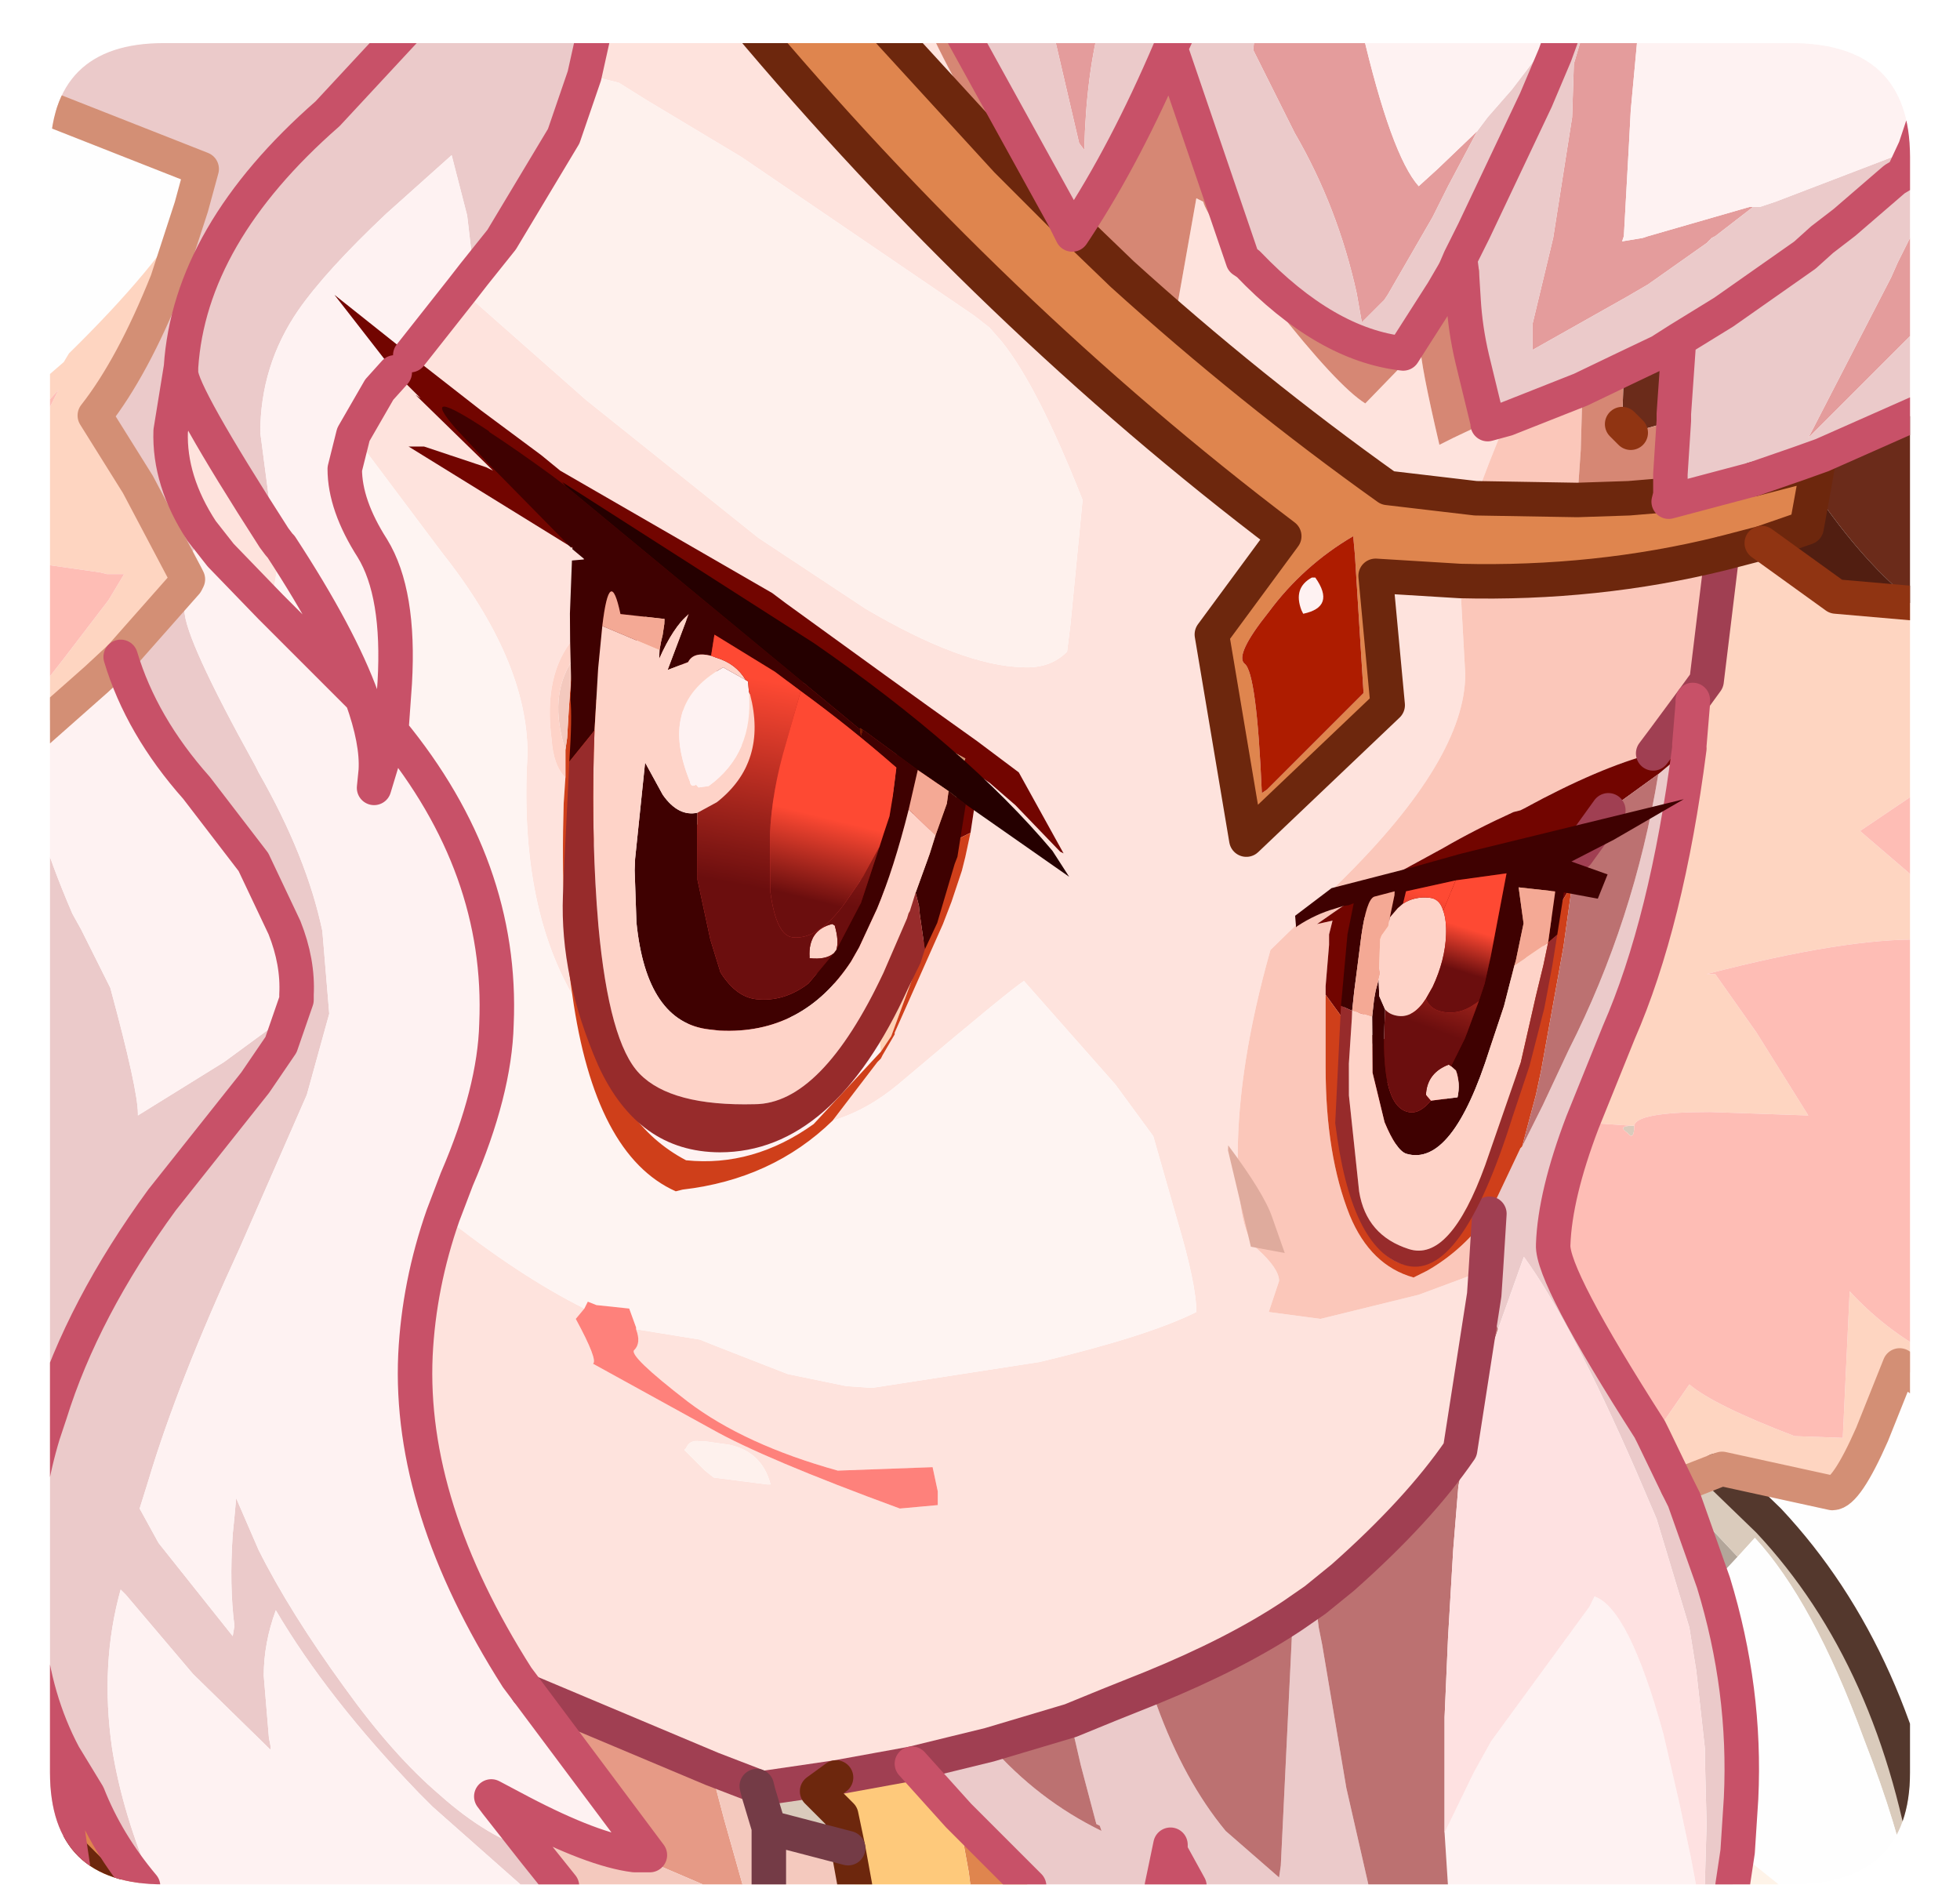 <?xml version="1.0" encoding="UTF-8" standalone="no"?>
<svg xmlns:ffdec="https://www.free-decompiler.com/flash" xmlns:xlink="http://www.w3.org/1999/xlink" ffdec:objectType="frame" height="55.2px" width="56.85px" xmlns="http://www.w3.org/2000/svg">
  <g transform="matrix(1.0, 0.0, 0.0, 1.0, 1.45, 1.25)">
    <clipPath id="clipPath0" transform="matrix(1.0, 0.0, 0.0, 1.0, 0.0, 0.0)">
      <path d="M50.5 0.0 Q53.95 0.0 53.95 3.3 L53.95 50.15 Q53.95 53.4 50.5 53.4 L3.3 53.4 Q0.0 53.4 0.0 50.15 L0.0 3.3 Q0.0 0.0 3.3 0.0 L50.5 0.0" fill="#000000" fill-rule="evenodd" stroke="none"/>
    </clipPath>
    <g clip-path="url(#clipPath0)">
      <use ffdec:characterId="4" height="55.2" transform="matrix(1.0, 0.0, 0.0, 1.0, -1.45, -1.25)" width="56.85" xlink:href="#shape1"/>
      <filter id="filter0">
        <feConvolveMatrix divisor="25.0" in="SourceGraphic" kernelMatrix="1 1 1 1 1 1 1 1 1 1 1 1 1 1 1 1 1 1 1 1 1 1 1 1 1" order="5 5" result="filterResult0"/>
      </filter>
      <use ffdec:characterId="6" filter="url(#filter0)" height="29.7" style="mix-blend-mode: hard-light" transform="matrix(-0.73, -0.081, -0.028, 0.732, 47.669, 14.572)" width="49.7" xlink:href="#sprite0"/>
    </g>
    <use ffdec:characterId="7" height="53.4" transform="matrix(1.0, 0.0, 0.0, 1.0, 0.0, 0.0)" width="53.95" xlink:href="#shape3"/>
  </g>
  <defs>
    <g id="shape1" transform="matrix(1.0, 0.0, 0.0, 1.0, 1.45, 1.25)">
      <path d="M29.0 -0.75 L30.5 -0.75 Q30.05 0.9 30.0 3.1 L29.85 2.9 29.0 -0.75 M35.0 -0.75 L38.0 -0.75 38.05 -0.4 Q38.9 3.25 39.7 4.15 L40.25 3.65 41.4 2.55 40.55 4.15 40.1 5.05 38.8 7.3 38.7 7.45 38.05 8.1 37.9 7.25 Q37.35 4.75 36.1 2.6 L34.9 0.2 35.0 -0.75 M44.6 -0.75 L46.1 -0.75 45.85 1.95 45.8 2.9 45.65 5.6 45.6 5.75 46.2 5.65 46.35 5.6 49.3 4.75 49.4 4.75 48.3 5.6 48.2 5.65 48.05 5.8 46.35 7.0 45.75 7.35 43.0 8.9 43.0 8.15 43.6 5.65 44.15 2.15 44.2 0.6 44.6 -0.75 M54.9 3.75 L54.9 7.55 54.8 7.65 51.0 11.45 53.4 6.8 53.6 6.35 54.55 4.45 54.9 3.75" fill="#e59d9d" fill-rule="evenodd" stroke="none"/>
      <path d="M15.85 -0.75 L20.1 -0.75 Q27.35 7.9 35.8 14.3 L33.7 17.15 34.7 23.1 38.8 19.2 38.45 15.45 40.9 15.6 41.05 18.3 Q41.05 20.75 37.45 24.3 L35.4 26.3 Q34.45 29.65 34.45 32.3 34.45 34.5 35.05 35.0 35.65 35.55 35.65 35.9 L35.35 36.8 36.85 37.0 39.7 36.3 41.45 35.65 41.65 35.55 41.6 36.3 40.9 40.8 Q39.7 42.55 37.5 44.5 L36.7 45.15 36.05 45.6 Q34.4 46.7 31.95 47.7 L30.7 48.2 29.6 48.65 27.25 49.35 25.0 49.9 22.8 50.3 20.75 50.6 20.6 50.6 20.5 50.55 19.2 50.05 13.85 47.8 13.55 47.4 Q10.4 42.45 10.6 38.05 10.7 36.0 11.4 34.0 13.6 35.75 15.5 36.7 L15.25 37.0 Q15.9 38.2 15.75 38.3 L19.2 40.2 Q20.7 41.05 24.65 42.5 L25.2 42.45 25.75 42.4 25.75 42.0 25.6 41.3 22.85 41.4 Q20.15 40.65 18.5 39.4 16.75 38.05 16.95 37.9 17.15 37.7 17.0 37.3 L18.85 37.6 19.35 37.8 21.4 38.6 23.1 38.95 23.85 39.0 28.7 38.25 Q31.85 37.5 33.25 36.8 33.25 36.0 32.7 34.15 L32.0 31.7 30.9 30.2 28.25 27.2 Q27.85 27.45 24.6 30.2 23.7 30.95 22.7 31.25 L24.0 29.55 24.1 29.45 24.15 29.35 24.5 28.75 24.5 28.7 25.9 25.55 26.15 24.9 26.25 24.6 26.45 24.0 26.55 23.6 26.7 22.9 26.95 21.25 27.25 21.45 28.0 22.1 29.3 23.45 29.4 23.5 28.1 21.15 26.9 20.25 25.5 19.25 24.25 18.35 21.35 16.25 20.95 15.95 14.8 12.4 14.25 11.95 12.5 10.65 10.45 9.05 11.95 7.15 12.15 7.35 15.55 10.35 20.55 14.35 23.65 16.4 Q26.45 18.05 28.2 18.1 29.0 18.15 29.5 17.65 L29.6 16.85 29.95 13.25 Q28.65 9.95 27.6 8.65 L27.25 8.25 26.8 7.9 20.05 3.3 17.3 1.65 16.5 1.15 15.7 0.95 15.5 0.95 15.8 -0.4 15.85 -0.75 M23.95 -0.75 L25.35 -0.75 Q26.45 1.7 27.75 3.4 L23.95 -0.75 M41.7 11.0 L41.7 11.05 42.25 10.9 41.75 12.15 41.35 13.2 38.8 12.9 Q34.8 10.05 31.1 6.7 L32.65 7.6 32.7 7.6 33.25 4.5 33.45 4.6 Q33.55 5.05 35.4 7.45 L35.5 7.6 Q37.35 9.95 38.15 10.45 L39.75 8.8 Q39.75 9.3 40.3 11.65 L40.7 11.45 41.65 11.0 41.7 11.0 M6.5 14.35 L6.65 14.55 6.7 14.6 6.4 16.35 4.95 14.85 4.4 14.15 Q3.45 12.7 3.5 11.25 L3.8 9.4 3.8 9.55 Q3.8 10.15 6.5 14.35 M8.8 11.35 L9.55 10.05 10.0 9.55 10.5 10.05 10.75 10.3 10.6 10.2 12.65 12.2 12.85 12.4 12.65 12.3 10.85 11.7 10.4 11.7 15.5 14.85 15.2 17.25 Q14.3 18.3 14.55 20.2 14.6 20.95 14.95 21.3 L14.9 22.05 Q14.8 25.3 15.15 27.6 13.6 24.9 13.85 20.6 13.85 17.9 11.35 14.75 L8.8 11.35 M18.85 40.55 Q18.55 40.5 18.45 40.75 L18.4 40.8 19.0 41.4 19.25 41.6 20.8 41.8 20.9 41.8 Q20.65 40.85 19.7 40.65 L19.0 40.55 18.85 40.55" fill="#ffe4de" fill-rule="evenodd" stroke="none"/>
      <path d="M48.95 43.9 L48.25 44.65 47.4 42.25 48.95 43.9" fill="#b4a79b" fill-rule="evenodd" stroke="none"/>
      <path d="M48.35 41.4 L49.85 42.85 Q53.6 46.85 54.6 53.45 L53.9 53.45 Q53.65 51.85 52.6 49.15 51.15 45.2 49.45 43.35 L48.95 43.9 47.4 42.25 47.2 41.85 48.35 41.4 M33.05 53.45 L32.25 53.45 32.5 52.25 32.5 52.45 33.05 53.45 M45.9 31.4 L45.95 31.4 Q45.95 31.85 45.75 31.6 45.45 31.4 45.9 31.4 M20.75 50.6 L22.8 50.3 22.25 50.7 22.95 51.4 23.15 52.35 20.85 51.75 20.55 50.75 20.75 50.6" fill="#dbccbd" fill-rule="evenodd" stroke="none"/>
      <path d="M-0.95 10.5 L-0.95 -0.75 -0.1 -0.75 -0.15 0.05 -0.3 1.8 4.4 3.65 4.1 4.75 Q3.1 6.5 0.55 9.0 L0.4 9.25 -0.35 9.9 -0.95 10.5 M53.9 53.45 L50.2 53.45 48.95 52.45 49.05 50.9 Q49.2 47.75 48.25 44.65 L48.95 43.9 49.45 43.35 Q51.15 45.2 52.6 49.15 53.65 51.85 53.9 53.45" fill="#ffffff" fill-rule="evenodd" stroke="none"/>
      <path d="M20.1 -0.75 L23.95 -0.75 27.75 3.4 29.4 5.05 29.65 5.55 29.75 5.4 31.1 6.7 Q34.8 10.05 38.8 12.9 L41.35 13.2 44.3 13.25 45.8 13.2 47.0 13.1 46.95 13.3 49.4 12.65 50.75 12.3 51.3 12.1 51.15 12.95 50.95 14.05 49.65 14.5 48.5 14.8 Q44.85 15.7 40.9 15.6 L38.45 15.45 38.8 19.2 34.7 23.1 33.7 17.15 35.8 14.3 Q27.35 7.9 20.1 -0.75 M28.4 53.45 L26.7 53.45 26.65 53.05 26.35 51.4 26.4 51.45 28.4 53.45 M2.7 53.45 L1.6 53.45 0.6 52.45 0.3 50.35 0.4 49.65 1.1 50.8 Q1.65 52.2 2.7 53.45 M37.8 14.3 Q36.35 15.15 35.35 16.5 34.35 17.75 34.65 18.0 35.0 18.25 35.15 21.75 L35.3 21.65 36.1 20.85 38.1 18.85 37.85 14.85 37.8 14.3" fill="#e0864e" fill-rule="evenodd" stroke="none"/>
      <path d="M-0.95 10.5 L-0.35 9.9 0.4 9.25 0.55 9.0 Q3.1 6.5 4.1 4.75 L3.4 6.9 Q2.4 9.4 1.3 10.8 L2.55 12.8 3.95 15.45 4.0 15.55 3.95 15.65 2.05 17.8 1.35 18.45 -0.8 20.35 -0.95 20.45 -0.95 19.6 -0.85 19.45 0.4 17.85 1.7 16.15 2.15 15.4 1.65 15.4 1.45 15.35 0.05 15.15 -0.2 15.1 -0.95 15.0 -0.95 12.45 -0.85 12.25 0.25 10.05 -0.95 11.4 -0.95 10.5 M54.9 16.3 L54.9 21.25 54.5 21.5 52.5 22.85 53.9 24.05 Q54.6 24.75 54.55 25.8 54.3 25.75 54.3 26.0 52.1 25.95 48.05 27.0 L48.3 27.0 49.5 28.7 51.0 31.1 48.15 31.0 Q46.0 31.0 45.95 31.4 L45.9 31.4 44.45 31.3 45.5 28.7 Q46.9 25.5 47.55 20.45 L47.6 20.35 47.55 20.35 47.65 19.15 47.65 19.05 48.05 18.5 48.5 14.8 49.65 14.5 51.8 16.05 54.1 16.25 54.9 16.3 M54.9 38.2 L54.9 39.2 53.65 38.35 52.85 40.35 Q52.1 42.05 51.7 42.05 L48.5 41.35 48.35 41.4 47.2 41.85 46.5 40.4 46.65 40.2 47.55 38.9 Q48.25 39.5 50.6 40.4 L52.0 40.45 52.2 36.2 Q53.35 37.45 54.9 38.2 M40.4 7.2 L40.75 6.6 40.95 6.65 41.0 7.45 40.45 7.4 40.4 7.2 M45.85 11.3 L45.55 11.35 45.6 11.05 45.85 11.3" fill="#ffd6c2" fill-rule="evenodd" stroke="none"/>
      <path d="M54.9 21.25 L54.9 38.2 Q53.35 37.45 52.2 36.2 L52.0 40.45 50.6 40.4 Q48.25 39.5 47.55 38.9 L46.65 40.2 46.5 40.4 46.4 40.2 Q43.55 35.75 43.6 34.85 43.65 33.4 44.45 31.3 L45.9 31.4 Q45.45 31.4 45.75 31.6 45.95 31.85 45.95 31.4 46.0 31.0 48.15 31.0 L51.0 31.1 49.5 28.7 48.3 27.0 48.05 27.0 Q52.1 25.95 54.3 26.0 54.3 25.75 54.55 25.8 54.6 24.75 53.9 24.05 L52.5 22.85 54.5 21.5 54.9 21.25 M-0.95 19.6 L-0.95 15.0 -0.2 15.1 0.05 15.15 1.45 15.35 1.65 15.4 2.15 15.4 1.7 16.15 0.4 17.85 -0.85 19.45 -0.95 19.6 M-0.95 12.45 L-0.95 11.4 0.25 10.05 -0.85 12.25 -0.95 12.45" fill="#ffbeb6" fill-rule="evenodd" stroke="none"/>
      <path d="M4.1 4.75 L4.4 3.65 -0.3 1.8 -0.15 0.05 -0.1 -0.75 10.65 -0.75 15.85 -0.75 15.8 -0.4 15.5 0.95 14.9 2.7 13.1 5.7 12.3 6.7 12.1 5.0 11.65 3.25 9.75 4.95 Q8.0 6.6 7.2 7.75 6.1 9.35 6.1 11.3 L6.5 14.35 Q3.8 10.15 3.8 9.55 L3.8 9.4 3.5 11.25 Q3.45 12.7 4.4 14.15 L4.0 15.1 3.95 15.45 2.55 12.8 1.3 10.8 Q2.4 9.4 3.4 6.9 L4.1 4.75 M26.2 -0.75 L29.0 -0.75 29.85 2.9 30.0 3.1 Q30.05 0.9 30.5 -0.75 L32.9 -0.75 35.0 -0.75 34.9 0.2 36.1 2.6 Q37.35 4.75 37.9 7.25 L38.05 8.1 38.7 7.45 38.8 7.3 40.1 5.05 40.55 4.15 41.4 2.55 41.7 2.15 42.4 1.35 43.05 0.5 43.35 0.15 43.95 -0.75 44.05 -0.75 44.6 -0.75 44.2 0.6 44.15 2.15 43.6 5.65 43.0 8.15 43.0 8.9 45.75 7.35 46.35 7.0 48.05 5.8 48.2 5.65 48.3 5.6 49.4 4.75 49.6 4.75 50.05 4.6 54.1 3.05 54.65 1.4 54.85 0.6 54.9 0.7 54.9 3.75 54.55 4.45 53.6 6.35 53.4 6.8 51.0 11.45 54.8 7.65 54.9 7.55 54.9 10.4 51.4 11.95 50.7 12.2 49.4 12.65 46.95 13.3 47.0 13.1 47.0 12.5 47.1 10.95 47.1 10.75 47.25 8.6 48.55 7.8 50.9 6.15 51.4 5.7 52.05 5.2 53.5 3.95 53.75 3.8 54.1 3.05 53.75 3.8 53.5 3.95 52.05 5.2 51.4 5.7 50.9 6.15 48.55 7.8 47.25 8.6 46.7 8.95 45.65 9.45 44.4 10.05 42.25 10.9 41.7 11.05 41.7 11.0 41.25 9.15 40.9 9.25 40.45 7.4 41.0 7.45 40.95 6.65 40.9 6.25 40.75 6.6 40.4 7.2 39.25 9.0 Q37.0 8.75 34.75 6.4 L34.6 6.3 32.5 0.15 32.8 -0.5 32.9 -0.75 32.8 -0.5 32.5 0.15 Q31.2 3.2 29.75 5.4 L29.65 5.55 29.4 5.05 26.2 -0.75 M48.8 53.45 L48.0 53.45 48.0 53.35 48.05 51.65 48.0 49.7 48.0 49.45 47.75 47.2 47.55 45.95 46.6 42.8 46.0 41.4 Q44.1 37.05 42.75 35.2 L42.0 37.3 41.6 36.3 41.65 35.55 41.75 33.95 42.65 32.05 42.7 32.0 43.3 30.8 44.05 29.2 Q45.95 25.45 46.65 21.2 L47.55 20.45 Q46.9 25.5 45.5 28.7 L44.45 31.3 Q43.65 33.4 43.6 34.85 43.55 35.75 46.4 40.2 L46.5 40.4 47.2 41.85 47.4 42.25 48.25 44.65 Q49.2 47.75 49.05 50.9 L48.95 52.45 48.8 53.45 M38.25 53.45 L36.5 53.45 36.5 53.4 36.5 53.45 33.05 53.45 32.5 52.45 32.5 52.25 32.25 53.45 28.4 53.45 26.4 51.45 26.35 51.4 25.0 49.9 27.25 49.35 Q28.65 50.95 30.5 51.85 L30.45 51.7 30.35 51.65 29.9 49.95 29.6 48.65 30.7 48.2 31.95 47.7 32.1 48.2 Q32.9 50.4 34.1 51.85 L35.65 53.2 35.7 52.85 36.05 45.6 36.7 45.15 36.8 45.95 36.9 46.45 37.6 50.6 38.25 53.45 M14.85 53.45 L13.7 53.45 11.1 51.15 10.7 50.75 Q8.05 48.0 6.55 45.45 6.2 46.4 6.2 47.35 L6.35 49.15 6.4 49.4 6.4 49.5 4.15 47.3 2.2 45.0 2.05 44.85 Q1.45 47.0 1.8 49.45 2.1 51.35 3.0 53.45 L2.7 53.45 Q1.65 52.2 1.1 50.8 L0.4 49.65 0.3 50.35 0.6 52.45 0.75 53.45 -0.95 53.45 -0.95 20.45 -0.8 20.35 Q-0.6 22.35 0.65 25.25 L0.9 25.7 1.75 27.4 Q2.55 30.35 2.55 31.05 L2.55 31.1 5.05 29.55 6.55 28.45 7.15 27.75 7.15 27.6 Q7.2 26.65 6.8 25.65 L5.9 23.75 4.25 21.6 Q2.65 19.8 2.05 17.8 L3.95 15.65 3.9 16.45 Q3.9 17.25 5.95 20.95 L6.05 21.15 Q7.45 23.6 7.9 25.75 L8.1 28.15 7.45 30.5 5.5 34.95 Q3.7 38.85 2.85 41.7 L2.6 42.5 3.15 43.5 5.3 46.2 5.35 45.9 Q5.2 44.75 5.3 43.25 L5.35 42.75 5.4 42.2 6.05 43.7 Q6.95 45.5 8.55 47.7 9.95 49.65 11.3 50.8 12.7 52.05 14.05 52.45 L14.85 53.45 M44.05 -0.75 L43.65 0.35 43.1 1.65 41.3 5.45 40.9 6.25 41.3 5.45 43.1 1.65 43.65 0.35 44.05 -0.75 M41.0 7.45 Q41.05 8.3 41.25 9.15 41.05 8.3 41.0 7.45 M47.65 19.05 L47.65 19.15 47.55 20.35 46.75 20.5 46.8 20.2 47.65 19.05 M10.65 -0.75 L8.05 2.05 Q4.05 5.55 3.8 9.4 4.05 5.55 8.05 2.05 L10.65 -0.75 M7.15 27.75 L6.7 29.05 5.95 30.15 3.25 33.55 Q0.95 36.7 0.0 39.75 L-0.2 40.35 Q-0.7 42.0 -0.75 43.7 L-0.65 46.05 Q-0.45 48.05 0.4 49.65 -0.45 48.05 -0.65 46.05 L-0.75 43.7 Q-0.7 42.0 -0.2 40.35 L0.0 39.75 Q0.95 36.7 3.25 33.55 L5.95 30.15 6.7 29.05 7.15 27.75" fill="#eccbcb" fill-rule="evenodd" stroke="none"/>
      <path d="M38.0 -0.75 L43.95 -0.75 43.35 0.15 43.05 0.5 42.4 1.35 41.7 2.15 41.4 2.55 40.25 3.65 39.7 4.15 Q38.9 3.25 38.05 -0.4 L38.0 -0.75 M46.1 -0.75 L54.9 -0.75 54.9 0.45 54.9 0.7 54.85 0.6 54.65 1.4 54.1 3.05 50.05 4.6 49.6 4.75 49.4 4.75 49.3 4.75 46.35 5.6 46.2 5.65 45.6 5.75 45.65 5.6 45.8 2.9 45.85 1.95 46.1 -0.75 M47.75 53.45 L40.55 53.45 40.45 51.9 41.3 50.15 41.8 49.25 44.65 45.35 44.8 45.05 Q45.8 45.4 46.8 49.05 L47.25 51.0 47.6 52.65 47.75 53.45 M13.7 53.45 L3.0 53.45 Q2.1 51.35 1.8 49.45 1.45 47.0 2.05 44.85 L2.2 45.0 4.15 47.3 6.4 49.5 6.4 49.4 6.35 49.15 6.2 47.35 Q6.2 46.4 6.55 45.45 8.05 48.0 10.7 50.75 L11.1 51.15 13.7 53.45 M54.85 0.6 L54.9 0.45 54.85 0.6 M38.95 28.85 L38.75 28.9 38.3 28.75 38.2 28.5 38.05 27.95 37.95 27.7 37.95 27.9 37.95 28.15 37.95 28.8 38.0 29.1 38.05 29.45 Q38.2 31.95 39.35 32.0 39.9 32.05 40.4 31.55 40.15 30.4 41.55 29.6 L41.6 29.55 41.65 29.55 41.8 29.7 41.85 30.35 41.7 31.05 Q41.45 31.75 40.8 32.3 L40.7 32.25 40.65 32.15 40.4 35.0 40.35 35.1 Q39.95 35.45 39.5 35.45 38.5 35.4 37.95 33.8 37.4 32.4 37.4 30.5 L37.45 29.35 37.45 29.0 37.5 28.3 37.55 27.8 37.6 27.3 37.6 27.25 38.25 26.95 39.15 26.55 39.15 26.6 39.4 27.6 39.35 27.9 39.25 28.35 39.1 28.7 38.95 28.85 M11.95 7.15 L10.45 9.05 8.25 7.3 10.0 9.55 9.55 10.05 8.8 11.35 8.55 12.35 Q8.55 13.4 9.35 14.65 10.15 15.95 10.0 18.55 L9.9 19.95 9.4 21.6 9.45 21.1 Q9.5 20.25 9.05 19.0 9.5 20.25 9.45 21.1 L9.4 21.6 9.9 19.95 Q13.15 23.9 12.95 28.45 12.9 30.4 11.8 32.95 L11.4 34.0 Q10.7 36.0 10.6 38.05 10.4 42.45 13.55 47.4 L13.85 47.8 17.4 52.55 16.95 52.55 Q15.75 52.4 13.65 51.3 L12.8 50.85 12.95 51.05 14.05 52.45 Q12.7 52.05 11.3 50.8 9.95 49.65 8.55 47.7 6.95 45.5 6.05 43.7 L5.4 42.2 5.35 42.75 5.3 43.25 Q5.2 44.75 5.35 45.9 L5.3 46.2 3.15 43.5 2.6 42.5 2.85 41.7 Q3.7 38.85 5.5 34.95 L7.45 30.5 8.1 28.15 7.9 25.75 Q7.45 23.6 6.05 21.15 L5.95 20.95 Q3.9 17.25 3.9 16.45 L3.95 15.65 4.0 15.55 3.95 15.45 4.0 15.1 4.4 14.15 4.95 14.85 6.4 16.35 8.3 18.25 9.05 19.0 Q8.4 17.2 6.7 14.6 L6.65 14.55 6.5 14.35 6.1 11.3 Q6.1 9.35 7.2 7.75 8.0 6.6 9.75 4.95 L11.65 3.25 12.1 5.0 12.3 6.7 11.95 7.15 M23.85 26.9 L23.9 27.2 24.1 29.25 22.15 31.35 Q20.4 32.6 18.45 32.4 16.45 31.35 15.85 28.65 15.3 26.15 15.9 22.3 L16.0 21.55 16.05 21.4 16.05 21.3 16.15 20.85 16.2 20.55 16.25 20.45 16.3 20.1 16.35 19.9 16.7 19.75 17.25 19.55 18.15 19.35 18.4 19.35 18.8 19.4 19.0 19.45 19.9 19.85 20.15 20.65 20.2 21.0 19.85 21.75 19.75 21.8 19.35 22.1 18.9 22.35 18.25 22.5 18.2 22.45 17.7 21.7 17.65 22.25 17.6 22.5 17.6 22.75 Q17.25 27.8 19.35 29.35 L19.65 29.4 21.2 29.35 Q21.3 27.3 23.5 27.15 L23.65 27.2 23.85 26.9 M36.35 16.55 L36.3 16.45 Q36.05 15.8 36.6 15.5 L36.7 15.5 Q37.3 16.35 36.35 16.55 M-0.8 20.35 L1.35 18.45 2.05 17.8 Q2.65 19.8 4.25 21.6 L5.9 23.75 6.8 25.65 Q7.2 26.65 7.15 27.6 L7.15 27.75 6.55 28.45 5.05 29.55 2.55 31.1 2.55 31.05 Q2.55 30.35 1.75 27.4 L0.9 25.7 0.65 25.25 Q-0.6 22.35 -0.8 20.35" fill="#fff3f3" fill-rule="evenodd" stroke="none"/>
      <path d="M54.9 10.4 L54.9 16.3 54.1 16.25 Q52.65 15.15 51.15 12.95 L51.3 12.1 50.75 12.3 50.7 12.2 51.4 11.95 54.9 10.4 M47.1 10.75 L47.1 10.95 45.85 11.3 45.6 11.05 45.65 9.45 46.7 8.95 46.8 9.5 47.1 10.75" fill="#6b2b1a" fill-rule="evenodd" stroke="none"/>
      <path d="M47.25 8.6 L47.1 10.75 46.8 9.5 46.7 8.95 47.25 8.6 M49.4 12.65 L50.7 12.2 50.75 12.3 49.4 12.65 M51.15 12.95 Q52.65 15.15 54.1 16.25 L51.8 16.05 49.65 14.5 50.95 14.05 51.15 12.95" fill="#511e11" fill-rule="evenodd" stroke="none"/>
      <path d="M47.0 12.5 L47.0 13.1 45.8 13.2 47.0 12.5 M41.35 13.2 L41.75 12.15 42.25 10.9 44.4 10.05 44.45 10.05 44.4 11.8 44.3 13.25 41.35 13.2 M48.5 14.8 L48.05 18.5 47.65 19.05 46.8 20.2 46.5 20.6 Q44.95 21.0 42.75 22.2 L42.65 22.25 42.45 22.3 Q41.35 22.8 40.4 23.35 L38.75 24.25 38.05 24.65 37.25 25.2 36.75 25.55 37.2 25.45 37.1 25.85 37.1 26.15 37.0 27.35 37.0 27.55 37.0 27.6 37.0 29.2 37.0 29.7 Q37.0 32.25 37.7 34.0 38.3 35.45 39.55 35.8 L39.95 35.6 Q41.0 35.0 41.75 33.95 L41.65 35.55 41.45 35.65 39.7 36.3 36.85 37.0 35.35 36.8 35.65 35.9 Q35.65 35.55 35.05 35.0 34.45 34.5 34.45 32.3 34.45 29.65 35.4 26.3 L37.45 24.3 Q41.05 20.75 41.05 18.3 L40.9 15.6 Q44.85 15.7 48.5 14.8 M44.3 23.5 L44.35 22.75 44.6 22.65 45.2 22.25 44.3 23.5" fill="#fcc8bb" fill-rule="evenodd" stroke="none"/>
      <path d="M22.7 31.25 Q23.7 30.95 24.6 30.2 27.85 27.45 28.25 27.2 L30.9 30.2 32.0 31.7 32.7 34.15 Q33.25 36.0 33.25 36.8 31.85 37.5 28.7 38.25 L23.85 39.0 23.1 38.95 21.4 38.6 19.35 37.8 18.85 37.6 17.0 37.3 17.0 37.25 16.8 36.7 15.85 36.6 15.6 36.5 15.5 36.7 Q13.6 35.75 11.4 34.0 L11.8 32.95 Q12.9 30.4 12.95 28.45 13.15 23.9 9.9 19.95 L10.0 18.55 Q10.15 15.95 9.35 14.65 8.55 13.4 8.55 12.35 L8.8 11.35 11.35 14.75 Q13.85 17.9 13.85 20.6 13.6 24.9 15.15 27.6 15.8 32.25 18.15 33.3 L18.35 33.25 Q20.95 32.95 22.7 31.25 M6.7 14.6 Q8.4 17.2 9.05 19.0 L8.3 18.25 6.4 16.35 6.7 14.6" fill="#fff5f3" fill-rule="evenodd" stroke="none"/>
      <path d="M47.55 20.35 L47.6 20.35 47.55 20.45 46.65 21.2 45.2 22.25 44.6 22.65 44.35 22.75 44.3 23.5 44.15 24.4 43.4 25.65 43.55 24.45 43.65 23.2 42.65 23.75 42.45 23.85 42.45 25.35 Q42.05 27.5 41.35 28.95 L41.3 29.1 Q40.5 30.6 39.65 30.6 38.6 30.6 38.3 28.75 L38.75 28.9 38.95 28.85 39.1 28.8 39.15 28.9 Q39.35 29.7 39.75 29.7 40.3 29.7 40.8 28.9 L41.3 27.95 Q41.85 26.45 41.85 25.25 L41.7 24.2 41.45 24.35 39.75 24.95 39.7 25.1 39.4 25.9 38.85 25.45 38.35 25.7 38.45 25.3 38.15 25.35 37.9 25.4 37.8 26.15 37.75 26.2 37.75 26.25 37.6 27.25 37.6 27.3 37.55 27.8 37.5 28.3 37.4 28.15 37.0 27.6 37.0 27.55 37.0 27.35 37.1 26.15 37.1 25.85 37.2 25.45 36.75 25.55 37.25 25.2 38.05 24.65 38.75 24.25 40.4 23.35 Q41.35 22.8 42.45 22.3 L42.65 22.25 42.75 22.2 Q44.95 21.0 46.5 20.6 L46.75 20.5 47.55 20.35 M10.45 9.05 L12.5 10.65 14.25 11.95 14.8 12.4 20.95 15.95 21.35 16.25 24.25 18.35 25.5 19.25 26.9 20.25 28.1 21.15 29.4 23.5 29.3 23.45 28.0 22.1 27.25 21.45 26.95 21.25 26.7 22.9 26.0 23.25 26.5 20.85 26.55 20.75 26.0 20.45 25.4 20.2 Q25.3 21.85 24.7 23.4 L24.1 24.8 Q22.6 27.5 20.6 27.5 18.9 27.5 18.9 22.75 L18.9 22.7 18.95 22.7 19.6 22.6 19.6 23.2 Q19.6 24.8 19.85 25.5 20.1 26.4 20.85 26.4 22.25 26.4 23.45 24.4 L24.05 23.15 Q24.55 21.9 24.55 20.6 L24.45 19.75 24.4 19.7 21.5 18.4 20.7 19.7 20.5 19.15 20.2 18.75 19.2 18.15 19.4 17.3 18.55 16.8 17.4 16.05 17.35 16.2 17.25 16.7 17.05 17.2 16.55 19.15 16.35 19.9 16.3 20.1 16.2 19.95 16.0 19.45 15.9 19.2 15.8 18.95 15.35 17.65 15.2 17.25 15.5 14.85 10.4 11.7 10.85 11.7 12.65 12.3 12.85 12.4 12.65 12.2 10.6 10.2 10.75 10.3 10.5 10.05 10.0 9.55 8.25 7.3 10.45 9.05" fill="#720500" fill-rule="evenodd" stroke="none"/>
      <path d="M39.1 28.8 L38.95 28.85 39.1 28.7 39.25 28.35 39.35 27.9 39.4 27.6 39.15 26.6 39.15 26.55 38.25 26.95 37.6 27.25 37.75 26.25 37.75 26.2 37.8 26.15 37.9 25.4 38.15 25.35 38.1 25.85 38.35 25.7 38.85 25.45 39.4 25.9 39.5 26.15 39.55 26.45 39.6 27.3 39.6 27.5 39.5 28.0 39.4 28.4 39.1 28.8 M41.55 29.6 L41.65 29.2 41.75 28.9 42.15 27.45 42.2 27.35 42.45 27.05 43.35 25.75 43.4 25.65 43.35 26.0 42.9 28.2 42.6 29.55 42.55 29.9 42.45 30.35 41.75 32.6 Q41.1 34.45 40.35 35.1 L40.4 35.0 40.65 32.15 40.7 32.25 40.8 32.3 Q41.45 31.75 41.7 31.05 L41.85 30.35 41.8 29.7 41.65 29.55 41.6 29.55 41.55 29.6 M19.6 22.6 L18.95 22.7 18.9 22.7 18.25 22.5 18.9 22.35 19.35 22.1 19.75 21.8 19.85 21.75 20.2 21.0 20.15 20.65 19.9 19.85 19.0 19.45 18.8 19.4 18.4 19.35 18.15 19.35 17.25 19.55 16.7 19.75 16.35 19.9 16.55 19.15 17.05 17.2 17.25 16.7 17.35 16.2 17.4 16.05 18.55 16.8 18.3 18.05 18.2 18.45 18.3 18.35 Q18.55 18.05 18.75 18.05 L19.2 18.15 20.2 18.75 20.5 19.15 20.7 19.7 20.8 20.25 20.65 21.25 20.5 21.65 20.35 21.95 19.6 22.6 M23.85 26.9 L25.0 24.65 25.25 24.0 25.35 23.7 25.45 23.65 26.0 23.25 26.0 23.45 25.9 23.8 25.8 24.3 25.65 24.85 25.1 26.9 24.4 28.8 24.1 29.25 23.9 27.2 23.85 26.9" fill="#ffd2b6" fill-rule="evenodd" stroke="none"/>
      <path d="M41.75 33.95 Q41.0 35.0 39.95 35.6 L39.55 35.8 Q38.3 35.45 37.7 34.0 37.0 32.25 37.0 29.7 L37.0 29.2 37.0 27.6 37.4 28.15 37.5 28.3 37.45 29.0 37.45 29.35 37.4 30.5 Q37.4 32.4 37.95 33.8 38.5 35.4 39.5 35.45 39.95 35.45 40.35 35.1 41.1 34.45 41.75 32.6 L42.45 30.35 42.55 29.9 42.6 29.55 42.9 28.2 43.35 26.0 43.4 25.65 44.15 24.4 43.9 26.2 43.25 29.8 43.1 30.5 42.7 32.0 42.65 32.05 41.75 33.95 M26.7 22.9 L26.55 23.6 26.45 24.0 26.25 24.6 26.15 24.9 25.9 25.55 24.5 28.7 24.5 28.75 24.15 29.35 24.1 29.45 24.0 29.55 22.7 31.25 Q20.95 32.95 18.35 33.25 L18.15 33.3 Q15.8 32.25 15.15 27.6 14.8 25.3 14.9 22.05 L14.95 21.3 14.95 20.8 14.95 20.5 15.0 20.15 15.05 19.3 15.15 17.9 15.2 17.25 15.35 17.65 15.8 18.95 15.9 19.2 16.0 19.45 16.2 19.95 16.3 20.1 16.25 20.45 16.2 20.55 16.15 20.85 16.05 21.3 16.05 21.4 16.0 21.55 15.9 22.3 Q15.3 26.15 15.85 28.65 16.45 31.35 18.45 32.4 20.4 32.6 22.15 31.35 L24.1 29.25 24.4 28.8 25.1 26.9 25.65 24.85 25.8 24.3 25.9 23.8 26.0 23.45 26.0 23.25 26.7 22.9" fill="#d03f1a" fill-rule="evenodd" stroke="none"/>
      <path d="M20.5 50.55 L20.6 50.6 20.75 50.6 20.55 50.75 20.5 50.55" fill="#7b594d" fill-rule="evenodd" stroke="none"/>
      <path d="M50.2 53.45 L48.8 53.45 48.95 52.45 50.2 53.45" fill="#fff4e9" fill-rule="evenodd" stroke="none"/>
      <path d="M20.1 53.45 L19.05 53.45 18.0 53.0 17.65 52.85 16.95 52.55 17.4 52.55 13.85 47.8 19.2 50.05 19.3 50.55 19.55 51.5 20.1 53.45 M12.95 51.05 L12.8 50.85 13.65 51.3 12.95 51.05" fill="#e79b87" fill-rule="evenodd" stroke="none"/>
      <path d="M23.35 53.45 L20.85 53.45 20.1 53.45 19.55 51.5 19.3 50.55 19.2 50.05 20.5 50.55 20.55 50.75 20.85 51.75 23.15 52.35 23.35 53.45 M19.05 53.45 L14.85 53.45 14.05 52.45 12.95 51.05 13.65 51.3 Q15.75 52.4 16.95 52.55 L17.65 52.85 18.0 53.0 19.05 53.45 M15.15 17.9 L15.05 19.3 15.0 20.15 14.95 20.5 Q14.45 18.95 15.15 17.9 M20.85 53.45 L20.85 51.75 20.85 53.45" fill="#f5cabf" fill-rule="evenodd" stroke="none"/>
      <path d="M26.7 53.45 L23.35 53.45 23.15 52.35 22.95 51.4 22.25 50.7 22.8 50.3 25.0 49.9 26.35 51.4 26.65 53.05 26.7 53.45" fill="#ffca7b" fill-rule="evenodd" stroke="none"/>
      <path d="M40.55 53.45 L38.25 53.45 37.6 50.6 36.9 46.45 36.8 45.95 36.7 45.15 37.5 44.5 Q39.7 42.55 40.9 40.8 L41.6 36.3 42.0 37.3 41.8 37.9 Q41.25 39.65 41.0 41.15 L40.85 41.85 40.7 43.7 40.55 46.25 40.45 48.55 40.45 51.9 40.55 53.45 M46.5 20.6 L46.8 20.2 46.75 20.5 46.5 20.6 M44.15 24.4 L44.3 23.5 45.2 22.25 46.65 21.2 Q45.95 25.45 44.05 29.2 L43.3 30.8 42.7 32.0 43.1 30.5 43.25 29.8 43.9 26.2 44.15 24.4 M27.25 49.35 L29.6 48.65 29.9 49.95 30.35 51.65 30.45 51.7 30.5 51.85 Q28.65 50.95 27.25 49.35 M31.95 47.7 Q34.4 46.7 36.05 45.6 L35.7 52.85 35.65 53.2 34.1 51.85 Q32.9 50.4 32.1 48.2 L31.95 47.7" fill="#bd7171" fill-rule="evenodd" stroke="none"/>
      <path d="M48.0 53.45 L47.75 53.45 47.6 52.65 47.25 51.0 46.8 49.05 Q45.8 45.4 44.8 45.05 L44.65 45.35 41.8 49.25 41.3 50.15 40.45 51.9 40.45 48.55 40.55 46.25 40.7 43.7 40.85 41.85 41.0 41.15 Q41.25 39.65 41.8 37.9 L42.0 37.3 42.75 35.2 Q44.1 37.05 46.0 41.4 L46.6 42.8 47.55 45.95 47.75 47.2 48.0 49.45 48.0 49.7 48.05 51.65 48.0 53.35 48.0 53.45" fill="#ffe2e2" fill-rule="evenodd" stroke="none"/>
      <path d="M25.35 -0.75 L26.2 -0.75 29.4 5.05 27.75 3.4 Q26.45 1.7 25.35 -0.75 M32.5 0.15 L34.6 6.3 34.75 6.4 Q37.0 8.75 39.25 9.0 L40.4 7.2 40.45 7.4 40.9 9.25 41.25 9.15 41.7 11.0 41.65 11.0 40.7 11.45 40.3 11.65 Q39.75 9.3 39.75 8.8 L38.15 10.45 Q37.35 9.95 35.5 7.6 L35.4 7.45 Q33.55 5.05 33.45 4.6 L33.25 4.5 32.7 7.6 32.65 7.6 31.1 6.7 29.75 5.4 Q31.2 3.2 32.5 0.15 M47.1 10.95 L47.0 12.5 45.8 13.2 44.3 13.25 44.4 11.8 44.45 10.05 44.4 10.05 45.65 9.45 45.6 11.05 45.55 11.35 45.85 11.3 47.1 10.95" fill="#d78874" fill-rule="evenodd" stroke="none"/>
      <path d="M15.5 0.95 L15.7 0.95 16.5 1.15 17.3 1.65 20.05 3.3 26.8 7.9 27.25 8.25 27.6 8.65 Q28.65 9.95 29.95 13.25 L29.6 16.85 29.5 17.65 Q29.0 18.15 28.2 18.1 26.45 18.05 23.65 16.4 L20.55 14.35 15.55 10.35 12.15 7.35 11.95 7.15 12.3 6.7 13.1 5.7 14.9 2.7 15.5 0.95 M18.85 40.55 L19.0 40.55 19.7 40.65 Q20.65 40.85 20.9 41.8 L20.8 41.8 19.25 41.6 19.0 41.4 18.4 40.8 18.45 40.75 Q18.55 40.5 18.85 40.55" fill="#fff2ee" fill-rule="evenodd" stroke="none"/>
      <path d="M14.95 20.5 L14.95 20.8 14.95 21.3 Q14.6 20.95 14.55 20.2 14.3 18.3 15.2 17.25 L15.15 17.9 Q14.45 18.95 14.95 20.5" fill="#ffd4c9" fill-rule="evenodd" stroke="none"/>
      <path d="M36.35 16.55 Q37.3 16.35 36.7 15.5 L36.6 15.5 Q36.05 15.8 36.3 16.45 L36.35 16.55 M37.8 14.3 L37.85 14.85 38.1 18.85 36.1 20.85 35.3 21.65 35.15 21.75 Q35.0 18.25 34.65 18.0 34.35 17.75 35.35 16.5 36.35 15.15 37.8 14.3" fill="#af1c00" fill-rule="evenodd" stroke="none"/>
      <path d="M17.0 37.3 Q17.15 37.7 16.95 37.9 16.75 38.05 18.5 39.4 20.15 40.65 22.85 41.4 L25.6 41.3 25.75 42.0 25.75 42.4 25.2 42.45 24.65 42.5 Q20.7 41.05 19.2 40.2 L15.75 38.3 Q15.9 38.2 15.25 37.0 L15.5 36.7 15.6 36.5 15.85 36.6 16.8 36.7 17.0 37.25 17.0 37.3" fill="#ff827b" fill-rule="evenodd" stroke="none"/>
      <path d="M38.3 28.75 Q38.6 30.6 39.65 30.6 40.5 30.6 41.3 29.1 L41.35 28.95 Q42.05 27.5 42.45 25.35 L42.45 23.85 42.65 23.75 42.15 27.45 41.75 28.9 41.65 29.2 41.55 29.6 Q40.15 30.4 40.4 31.55 39.9 32.05 39.35 32.0 38.2 31.95 38.05 29.45 L38.0 29.1 37.95 28.8 37.95 28.15 37.95 27.9 37.95 27.7 38.05 27.95 38.2 28.5 38.3 28.75 M39.4 25.9 L39.7 25.1 39.75 24.95 41.45 24.35 41.7 24.2 41.85 25.25 Q41.85 26.45 41.3 27.95 L40.8 28.9 Q40.3 29.7 39.75 29.7 39.35 29.7 39.15 28.9 L39.1 28.8 39.4 28.4 39.5 28.0 39.6 27.5 39.6 27.3 39.55 26.45 39.5 26.15 39.4 25.9 M38.35 25.7 L38.1 25.85 38.15 25.35 38.45 25.3 38.35 25.7" fill="url(#gradient0)" fill-rule="evenodd" stroke="none"/>
      <path d="M42.65 23.75 L43.65 23.2 43.55 24.45 43.4 25.65 43.35 25.75 42.45 27.05 42.2 27.35 42.15 27.45 42.65 23.75 M26.0 20.45 L26.55 20.75 26.5 20.85 26.0 23.25 25.45 23.65 25.35 23.7 26.0 20.45" fill="#d2926a" fill-rule="evenodd" stroke="none"/>
      <path d="M20.7 19.7 L21.5 18.4 24.4 19.7 24.45 19.75 24.55 20.6 Q24.55 21.9 24.05 23.15 L23.45 24.4 Q22.25 26.4 20.85 26.4 20.1 26.4 19.85 25.5 19.6 24.8 19.6 23.2 L19.6 22.6 20.35 21.95 20.5 21.65 20.65 21.25 20.8 20.25 20.7 19.7 M18.9 22.7 L18.9 22.75 Q18.9 27.5 20.6 27.5 22.6 27.5 24.1 24.8 L24.7 23.4 Q25.3 21.85 25.4 20.2 L26.0 20.45 25.35 23.7 25.25 24.0 25.0 24.65 23.85 26.9 23.65 27.2 23.5 27.15 Q21.3 27.3 21.2 29.35 L19.65 29.4 19.35 29.35 Q17.25 27.8 17.6 22.75 L17.6 22.5 17.65 22.25 17.7 21.7 18.2 22.45 18.25 22.5 18.9 22.7 M18.55 16.8 L19.4 17.3 19.2 18.15 18.75 18.05 Q18.55 18.05 18.3 18.35 L18.2 18.45 18.3 18.05 18.55 16.8" fill="url(#gradient1)" fill-rule="evenodd" stroke="none"/>
      <path d="M48.5 14.8 L48.05 18.5 47.65 19.05 46.8 20.2 46.5 20.6 M41.65 35.55 L41.75 33.95 M44.3 23.5 L45.2 22.25 M41.6 36.3 L41.65 35.55 M36.7 45.15 L37.5 44.5 Q39.7 42.55 40.9 40.8 L41.6 36.3 M13.85 47.8 L19.2 50.05 20.5 50.55 20.6 50.6 20.75 50.6 22.8 50.3 25.0 49.9 27.25 49.35 29.6 48.65 30.7 48.2 31.95 47.7 Q34.4 46.7 36.05 45.6 L36.7 45.15" fill="none" stroke="#a13f52" stroke-linecap="round" stroke-linejoin="round" stroke-width="1.0"/>
      <path d="M48.35 41.4 L49.85 42.85 Q53.6 46.85 54.6 53.45" fill="none" stroke="#54382d" stroke-linecap="round" stroke-linejoin="round" stroke-width="1.0"/>
      <path d="M1.6 53.45 L0.6 52.45 M50.75 12.3 L51.3 12.1 51.15 12.95 50.95 14.05 49.65 14.5 48.5 14.8 Q44.85 15.7 40.9 15.6 L38.45 15.45 38.8 19.2 34.7 23.1 33.7 17.15 35.8 14.3 Q27.35 7.9 20.1 -0.75 M31.1 6.7 Q34.8 10.05 38.8 12.9 L41.35 13.2 44.3 13.25 45.8 13.2 47.0 13.1 M49.4 12.65 L50.75 12.3 M29.4 5.05 L27.75 3.4 23.95 -0.75 M29.75 5.4 L31.1 6.7 M22.8 50.3 L22.25 50.7 22.95 51.4 23.15 52.35 23.35 53.45" fill="none" stroke="#6d270d" stroke-linecap="round" stroke-linejoin="round" stroke-width="1.0"/>
      <path d="M4.1 4.75 L4.4 3.65 -0.3 1.8 -0.15 0.05 -0.1 -0.75 M54.9 39.2 L53.65 38.35 52.85 40.35 Q52.1 42.05 51.7 42.05 L48.5 41.35 48.35 41.4 47.2 41.85 M40.95 6.65 L40.75 6.6 M4.1 4.75 L3.4 6.9 Q2.4 9.4 1.3 10.8 L2.55 12.8 3.95 15.45 4.0 15.55 3.95 15.65 2.05 17.8 1.35 18.45 -0.8 20.35 -0.95 20.45" fill="none" stroke="#d49075" stroke-linecap="round" stroke-linejoin="round" stroke-width="1.0"/>
      <path d="M0.6 52.45 L0.75 53.45 M15.5 0.95 L15.8 -0.4 15.85 -0.75 M32.9 -0.75 L32.8 -0.5 32.5 0.15 34.6 6.3 34.75 6.4 Q37.0 8.75 39.25 9.0 L40.4 7.2 40.75 6.6 40.9 6.25 41.3 5.45 43.1 1.65 43.65 0.35 44.05 -0.75 M54.9 0.45 L54.85 0.6 54.65 1.4 54.1 3.05 53.75 3.8 53.5 3.95 52.05 5.2 51.4 5.7 50.9 6.15 48.55 7.8 47.25 8.6 47.1 10.75 47.1 10.95 47.0 12.5 47.0 13.1 46.95 13.3 49.4 12.65 50.7 12.2 51.4 11.95 54.9 10.4 M40.95 6.65 L40.9 6.25 M40.45 7.4 L41.0 7.45 40.95 6.65 M41.25 9.15 Q41.05 8.3 41.0 7.45 M42.25 10.9 L41.7 11.05 41.7 11.0 41.25 9.15 M42.25 10.9 L44.4 10.05 45.65 9.45 46.7 8.95 47.25 8.6 M47.65 19.05 L47.65 19.15 47.55 20.35 M47.55 20.45 Q46.9 25.5 45.5 28.7 L44.45 31.3 Q43.65 33.4 43.6 34.85 43.55 35.75 46.4 40.2 L46.5 40.4 47.2 41.85 47.4 42.25 48.25 44.65 Q49.2 47.75 49.05 50.9 L48.95 52.45 48.8 53.45 M29.75 5.4 L29.65 5.55 29.4 5.05 26.2 -0.75 M11.95 7.15 L10.45 9.05 M11.4 34.0 Q10.7 36.0 10.6 38.05 10.4 42.45 13.55 47.4 L13.85 47.8 17.4 52.55 16.95 52.55 Q15.75 52.4 13.65 51.3 L12.8 50.85 12.95 51.05 14.05 52.45 14.85 53.45 M32.5 0.15 Q31.2 3.2 29.75 5.4 M6.5 14.35 L6.65 14.55 6.7 14.6 Q8.4 17.2 9.05 19.0 9.5 20.25 9.45 21.1 L9.4 21.6 9.9 19.95 10.0 18.55 Q10.15 15.95 9.35 14.65 8.55 13.4 8.55 12.35 L8.8 11.35 9.55 10.05 10.0 9.55 M12.3 6.7 L13.1 5.7 14.9 2.7 15.5 0.95 M11.95 7.15 L12.3 6.7 M4.4 14.15 Q3.45 12.7 3.5 11.25 L3.8 9.4 Q4.05 5.55 8.05 2.05 L10.65 -0.75 M3.8 9.4 L3.8 9.55 Q3.8 10.15 6.5 14.35 M6.4 16.35 L8.3 18.25 9.05 19.0 M4.4 14.15 L4.95 14.85 6.4 16.35 M7.15 27.75 L7.15 27.6 Q7.2 26.65 6.8 25.65 L5.9 23.75 4.25 21.6 Q2.65 19.8 2.05 17.8 M9.9 19.95 Q13.15 23.9 12.95 28.45 12.9 30.4 11.8 32.95 L11.4 34.0 M0.4 49.65 Q-0.45 48.05 -0.65 46.05 L-0.75 43.7 Q-0.7 42.0 -0.2 40.35 L0.0 39.75 Q0.95 36.7 3.25 33.55 L5.95 30.15 6.7 29.05 7.15 27.75 M32.25 53.45 L32.5 52.25 32.5 52.45 33.05 53.45 M26.35 51.4 L26.4 51.45 28.4 53.45 M25.0 49.9 L26.35 51.4 M2.7 53.45 Q1.65 52.2 1.1 50.8 L0.4 49.65 0.3 50.35 0.6 52.45" fill="none" stroke="#c95168" stroke-linecap="round" stroke-linejoin="round" stroke-width="1.0"/>
      <path d="M54.1 16.25 L54.9 16.3 M45.6 11.05 L45.85 11.3 M49.65 14.5 L51.8 16.05 54.1 16.25" fill="none" stroke="#913412" stroke-linecap="round" stroke-linejoin="round" stroke-width="1.0"/>
      <path d="M20.5 50.55 L20.55 50.75 20.85 51.75 23.15 52.35 M20.85 51.75 L20.85 53.45" fill="none" stroke="#743b46" stroke-linecap="round" stroke-linejoin="round" stroke-width="1.0"/>
    </g>
    <linearGradient gradientTransform="matrix(-7.0E-4, 0.004, 0.003, 5.0E-4, 39.75, 28.4)" gradientUnits="userSpaceOnUse" id="gradient0" spreadMethod="pad" x1="-819.2" x2="819.2">
      <stop offset="0.0" stop-color="#9f0800"/>
      <stop offset="1.0" stop-color="#ff5656"/>
    </linearGradient>
    <linearGradient gradientTransform="matrix(-0.002, 0.009, 0.005, 0.001, 21.4, 22.05)" gradientUnits="userSpaceOnUse" id="gradient1" spreadMethod="pad" x1="-819.2" x2="819.2">
      <stop offset="0.0" stop-color="#9f0800"/>
      <stop offset="1.0" stop-color="#ff5656"/>
    </linearGradient>
    <g id="sprite0" transform="matrix(1.0, 0.0, 0.0, 1.0, -2.85, -1.85)">
      <use ffdec:characterId="5" height="29.7" transform="matrix(1.0, 0.0, 0.0, 1.0, 2.85, 1.85)" width="49.7" xlink:href="#shape2"/>
    </g>
    <g id="shape2" transform="matrix(1.0, 0.0, 0.0, 1.0, -2.85, -1.85)">
      <path d="M47.55 4.45 L48.1 4.1 Q49.6 3.2 50.65 2.65 L50.7 2.6 Q53.6 1.05 52.0 2.65 L50.7 3.85 47.25 6.85 47.2 6.75 47.2 6.9 46.7 7.25 47.2 7.35 47.2 9.45 47.15 10.55 47.05 12.1 47.05 12.85 Q46.95 13.5 47.0 15.3 L46.15 14.1 46.05 13.95 46.0 11.5 45.9 9.8 Q45.7 7.3 45.2 9.25 L44.65 9.25 43.45 9.25 43.45 9.45 43.5 9.9 43.55 10.15 43.6 10.5 43.6 10.85 Q43.1 9.55 42.5 8.95 L43.25 11.25 42.45 10.85 Q42.25 10.4 41.55 10.5 L41.45 9.65 39.0 10.85 37.95 11.5 Q35.95 12.7 34.05 14.1 L34.15 15.25 34.25 16.05 34.45 16.75 34.6 17.3 35.25 19.6 35.3 19.7 36.15 21.55 36.25 21.7 37.2 23.0 Q38.15 23.85 39.25 23.85 40.05 23.85 40.7 22.95 L41.15 21.7 41.75 19.4 41.85 17.0 41.85 16.75 Q42.6 17.0 43.25 16.2 L44.0 15.0 44.25 18.85 44.25 19.3 44.1 21.35 Q43.55 25.25 41.05 25.25 L40.65 25.25 Q37.35 25.05 35.55 21.95 L35.25 21.35 34.6 19.75 Q34.0 18.1 33.5 15.7 L33.2 14.1 35.35 12.8 35.45 12.75 35.45 12.8 35.5 13.0 35.55 12.75 47.55 4.45 M32.65 21.15 L32.2 20.05 32.15 19.85 31.6 17.65 31.5 17.35 31.25 15.25 31.95 14.8 32.0 15.3 32.4 16.6 32.6 17.35 33.1 18.95 32.95 19.45 32.9 19.8 32.65 21.15 M7.65 17.8 L7.45 16.1 6.1 16.2 5.75 15.2 7.2 14.85 5.55 13.8 2.85 11.9 11.1 14.85 11.65 15.05 13.55 15.8 16.65 16.95 18.05 18.2 18.0 18.6 18.0 18.65 17.95 18.6 Q17.25 18.05 16.5 17.75 L16.15 17.6 15.95 17.55 15.75 17.45 15.95 18.7 16.1 21.55 15.65 21.7 15.6 20.95 15.4 18.7 Q15.25 17.25 14.95 17.1 L14.15 16.8 14.15 16.85 14.15 16.95 14.3 17.85 14.0 17.45 13.8 17.25 13.7 16.75 11.75 16.1 9.75 15.6 10.25 18.95 10.45 20.05 10.65 20.75 11.05 22.0 11.15 22.3 11.65 23.45 11.45 23.6 Q11.25 24.1 11.35 24.65 L12.4 24.9 Q12.8 25.45 13.2 25.45 14.35 25.45 14.35 22.2 L14.35 21.85 14.35 21.5 14.6 21.0 14.65 20.35 14.75 20.8 14.8 21.15 14.85 21.85 14.75 24.05 14.2 25.95 Q13.7 27.0 13.3 27.1 11.45 27.45 10.15 22.6 L9.65 20.85 9.3 19.2 9.25 19.0 9.0 17.5 9.25 16.1 8.8 16.1 7.8 16.1 7.8 16.15 8.0 18.15 7.65 17.8" fill="#3f0101" fill-rule="evenodd" stroke="none"/>
      <path d="M31.25 15.25 L27.05 17.65 27.75 16.7 Q31.3 13.05 37.5 9.55 L47.7 4.3 47.55 4.45 35.55 12.75 35.55 12.7 35.45 12.75 35.35 12.8 33.2 14.1 31.95 14.8 31.25 15.25" fill="#250000" fill-rule="evenodd" stroke="none"/>
      <path d="M33.2 14.1 L33.5 15.7 32.4 16.6 32.0 15.3 31.95 14.8 33.2 14.1 M43.6 10.5 L43.55 10.15 43.5 9.9 43.45 9.45 43.45 9.25 44.65 9.25 45.2 9.25 Q45.7 7.3 45.9 9.8 L43.6 10.5 M8.0 18.15 L7.8 16.15 7.8 16.1 8.8 16.1 9.25 16.1 9.0 17.5 9.25 19.0 9.3 19.2 9.05 19.0 8.0 18.15 M14.85 21.85 L14.8 21.15 14.75 20.8 14.65 20.35 14.6 20.1 14.65 19.85 14.65 18.75 14.6 18.6 14.35 18.2 14.3 17.85 14.15 16.95 14.15 16.85 14.15 16.8 14.95 17.1 Q15.25 17.25 15.4 18.7 L15.6 20.95 15.65 21.7 14.85 21.85" fill="#f5aa96" fill-rule="evenodd" stroke="none"/>
      <path d="M33.5 15.7 Q34.0 18.1 34.6 19.75 L35.25 21.35 35.55 21.95 Q37.35 25.05 40.65 25.25 L41.05 25.25 Q43.55 25.25 44.1 21.35 L44.25 19.3 44.25 18.85 44.0 15.0 43.25 16.2 Q42.6 17.0 41.85 16.75 L41.1 16.25 Q39.15 14.45 39.95 11.85 L40.0 11.75 Q39.7 14.15 41.45 15.65 L41.85 15.75 41.95 15.65 Q42.15 15.8 42.2 15.55 42.85 14.15 42.65 13.1 42.45 11.85 41.05 10.9 L40.95 10.95 40.15 11.3 Q40.55 10.7 41.35 10.55 L41.55 10.5 Q42.25 10.4 42.45 10.85 L43.25 11.25 42.5 8.95 Q43.1 9.55 43.6 10.85 L43.6 10.5 45.9 9.8 46.0 11.5 46.05 13.95 Q46.05 17.55 45.7 20.8 L45.6 21.65 Q45.0 26.2 43.75 27.3 42.45 28.45 39.15 28.0 36.5 27.7 34.25 22.25 L33.4 20.0 33.35 19.8 33.3 19.7 33.1 18.95 32.6 17.35 32.4 16.6 33.5 15.7 M36.25 21.7 L36.15 21.55 Q36.05 21.2 36.25 20.6 L36.35 20.55 Q37.3 20.9 37.2 21.95 L37.2 22.0 Q36.55 22.0 36.25 21.7 M9.3 19.2 L9.65 20.85 10.15 22.6 Q11.45 27.45 13.3 27.1 13.7 27.0 14.2 25.95 L14.75 24.05 14.85 21.85 15.65 21.7 15.65 22.0 15.7 23.8 15.65 25.05 15.1 28.8 Q14.75 30.5 13.05 30.85 11.4 31.2 10.15 27.2 L8.9 23.0 8.4 20.3 8.15 19.05 8.0 18.15 9.05 19.0 9.3 19.2 M14.65 20.35 L14.6 21.0 14.35 21.5 Q14.15 21.7 13.8 21.7 13.2 21.7 12.75 20.9 L12.5 20.4 Q12.05 19.3 12.05 18.3 12.05 17.7 12.2 17.35 12.35 16.9 12.75 16.9 13.35 16.9 13.8 17.25 L14.0 17.45 14.3 17.85 14.35 18.2 14.6 18.6 14.65 18.75 14.65 19.85 14.6 20.1 14.65 20.35 M12.4 24.9 L11.35 24.65 Q11.25 24.1 11.45 23.6 L11.65 23.45 11.75 23.4 Q12.55 23.8 12.6 24.6 L12.6 24.7 12.4 24.9" fill="#ffd4c9" fill-rule="evenodd" stroke="none"/>
      <path d="M40.15 11.3 L40.95 10.95 41.05 10.9 Q42.45 11.85 42.65 13.1 42.85 14.15 42.2 15.55 42.15 15.8 41.95 15.65 L41.85 15.75 41.45 15.65 Q39.7 14.15 40.0 11.75 L40.05 11.35 40.15 11.3" fill="#fff3f3" fill-rule="evenodd" stroke="none"/>
      <path d="M41.85 16.75 L41.85 17.0 41.75 19.4 41.15 21.7 40.7 22.95 Q40.05 23.85 39.25 23.85 38.15 23.85 37.2 23.0 L36.25 21.7 Q36.55 22.0 37.2 22.0 L37.2 21.95 Q37.3 20.9 36.35 20.55 L36.25 20.6 Q36.05 21.2 36.15 21.55 L35.3 19.7 35.25 19.6 34.6 17.3 35.2 18.55 35.9 19.7 Q36.9 21.25 37.9 21.25 38.55 21.25 38.85 19.55 L38.95 17.3 Q38.95 15.6 38.45 13.6 L37.95 11.5 39.0 10.85 41.45 9.65 41.55 10.5 41.35 10.55 Q40.55 10.7 40.15 11.3 L40.05 11.35 40.0 11.75 39.95 11.85 Q39.15 14.45 41.1 16.25 L41.85 16.75" fill="url(#gradient2)" fill-rule="evenodd" stroke="none"/>
      <path d="M47.0 15.3 L47.0 15.45 47.05 19.8 47.05 20.6 Q47.05 23.85 45.4 27.15 43.7 30.4 40.45 30.05 35.95 29.55 33.25 22.75 L32.8 21.7 32.65 21.15 32.9 19.8 32.95 19.45 33.1 18.95 33.3 19.7 33.35 19.8 33.4 20.0 34.25 22.25 Q36.5 27.7 39.15 28.0 42.45 28.45 43.75 27.3 45.0 26.2 45.6 21.65 L45.7 20.8 Q46.05 17.55 46.05 13.95 L46.15 14.1 47.0 15.3 M16.1 21.55 L16.15 26.2 Q15.35 31.1 13.2 31.5 10.95 31.95 9.15 25.2 L8.55 23.1 8.05 20.75 7.8 19.05 7.65 17.8 8.0 18.15 8.15 19.05 8.4 20.3 8.9 23.0 10.15 27.2 Q11.4 31.2 13.05 30.85 14.75 30.5 15.1 28.8 L15.65 25.05 15.7 23.8 15.65 22.0 15.65 21.7 16.1 21.55" fill="#982b2b" fill-rule="evenodd" stroke="none"/>
      <path d="M35.55 12.75 L35.5 13.0 35.45 12.8 35.45 12.75 35.55 12.7 35.55 12.75" fill="url(#gradient3)" fill-rule="evenodd" stroke="none"/>
      <path d="M34.6 17.3 L34.45 16.75 34.25 16.05 34.15 15.25 34.05 14.1 Q35.95 12.7 37.95 11.5 L38.45 13.6 Q38.95 15.6 38.95 17.3 L38.85 19.55 Q38.55 21.25 37.9 21.25 36.9 21.25 35.9 19.7 L35.2 18.55 34.6 17.3" fill="url(#gradient4)" fill-rule="evenodd" stroke="none"/>
      <path d="M10.65 20.75 L10.45 20.05 10.25 18.95 9.75 15.6 11.75 16.1 12.2 17.35 Q12.05 17.7 12.05 18.3 12.05 19.3 12.5 20.4 L12.75 20.9 Q12.55 21.35 11.95 21.35 11.25 21.35 10.65 20.75" fill="url(#gradient5)" fill-rule="evenodd" stroke="none"/>
      <path d="M14.35 21.5 L14.35 21.85 14.35 22.2 Q14.35 25.45 13.2 25.45 12.8 25.45 12.4 24.9 L12.6 24.7 12.6 24.6 Q12.55 23.8 11.75 23.4 L11.65 23.45 11.15 22.3 11.05 22.0 10.65 20.75 Q11.25 21.35 11.95 21.35 12.55 21.35 12.75 20.9 13.2 21.7 13.8 21.7 14.15 21.7 14.35 21.5 M11.75 16.1 L13.7 16.75 13.8 17.25 Q13.35 16.9 12.75 16.9 12.35 16.9 12.2 17.35 L11.75 16.1" fill="url(#gradient6)" fill-rule="evenodd" stroke="none"/>
      <path d="M19.3 31.45 L17.95 31.55 18.5 30.2 Q18.85 29.3 20.35 27.55 L20.35 27.75 19.3 31.45" fill="#e0ac9e" fill-rule="evenodd" stroke="none"/>
    </g>
    <linearGradient gradientTransform="matrix(4.0E-4, 0.005, -0.005, 4.0E-4, 38.05, 15.45)" gradientUnits="userSpaceOnUse" id="gradient2" spreadMethod="pad" x1="-819.2" x2="819.2">
      <stop offset="0.0" stop-color="#ff4933"/>
      <stop offset="1.0" stop-color="#6b0e0e"/>
    </linearGradient>
    <linearGradient gradientTransform="matrix(-1.0E-4, 0.007, 0.005, 1.0E-4, 38.55, 16.15)" gradientUnits="userSpaceOnUse" id="gradient3" spreadMethod="pad" x1="-819.2" x2="819.2">
      <stop offset="0.0" stop-color="#432100"/>
      <stop offset="1.0" stop-color="#ff0000"/>
    </linearGradient>
    <linearGradient gradientTransform="matrix(4.0E-4, 0.002, -0.003, 4.0E-4, 36.9, 18.05)" gradientUnits="userSpaceOnUse" id="gradient4" spreadMethod="pad" x1="-819.2" x2="819.2">
      <stop offset="0.0" stop-color="#ff4933"/>
      <stop offset="1.0" stop-color="#6b0e0e"/>
    </linearGradient>
    <linearGradient gradientTransform="matrix(4.0E-4, 0.001, -0.002, 4.0E-4, 11.35, 18.8)" gradientUnits="userSpaceOnUse" id="gradient5" spreadMethod="pad" x1="-819.2" x2="819.2">
      <stop offset="0.0" stop-color="#ff4933"/>
      <stop offset="1.0" stop-color="#6b0e0e"/>
    </linearGradient>
    <linearGradient gradientTransform="matrix(7.0E-4, 0.003, -0.002, 5.0E-4, 12.35, 19.5)" gradientUnits="userSpaceOnUse" id="gradient6" spreadMethod="pad" x1="-819.2" x2="819.2">
      <stop offset="0.0" stop-color="#ff4933"/>
      <stop offset="1.0" stop-color="#6b0e0e"/>
    </linearGradient>
    <g id="shape3" transform="matrix(1.0, 0.0, 0.0, 1.0, 0.0, 0.0)">
      <path d="M50.5 0.0 Q53.95 0.0 53.95 3.3 L53.95 50.15 Q53.95 53.4 50.5 53.4 L3.3 53.4 Q0.0 53.4 0.0 50.15 L0.0 3.3 Q0.0 0.0 3.3 0.0 L50.5 0.0" fill="#000000" fill-opacity="0.004" fill-rule="evenodd" stroke="none"/>
    </g>
  </defs>
</svg>

